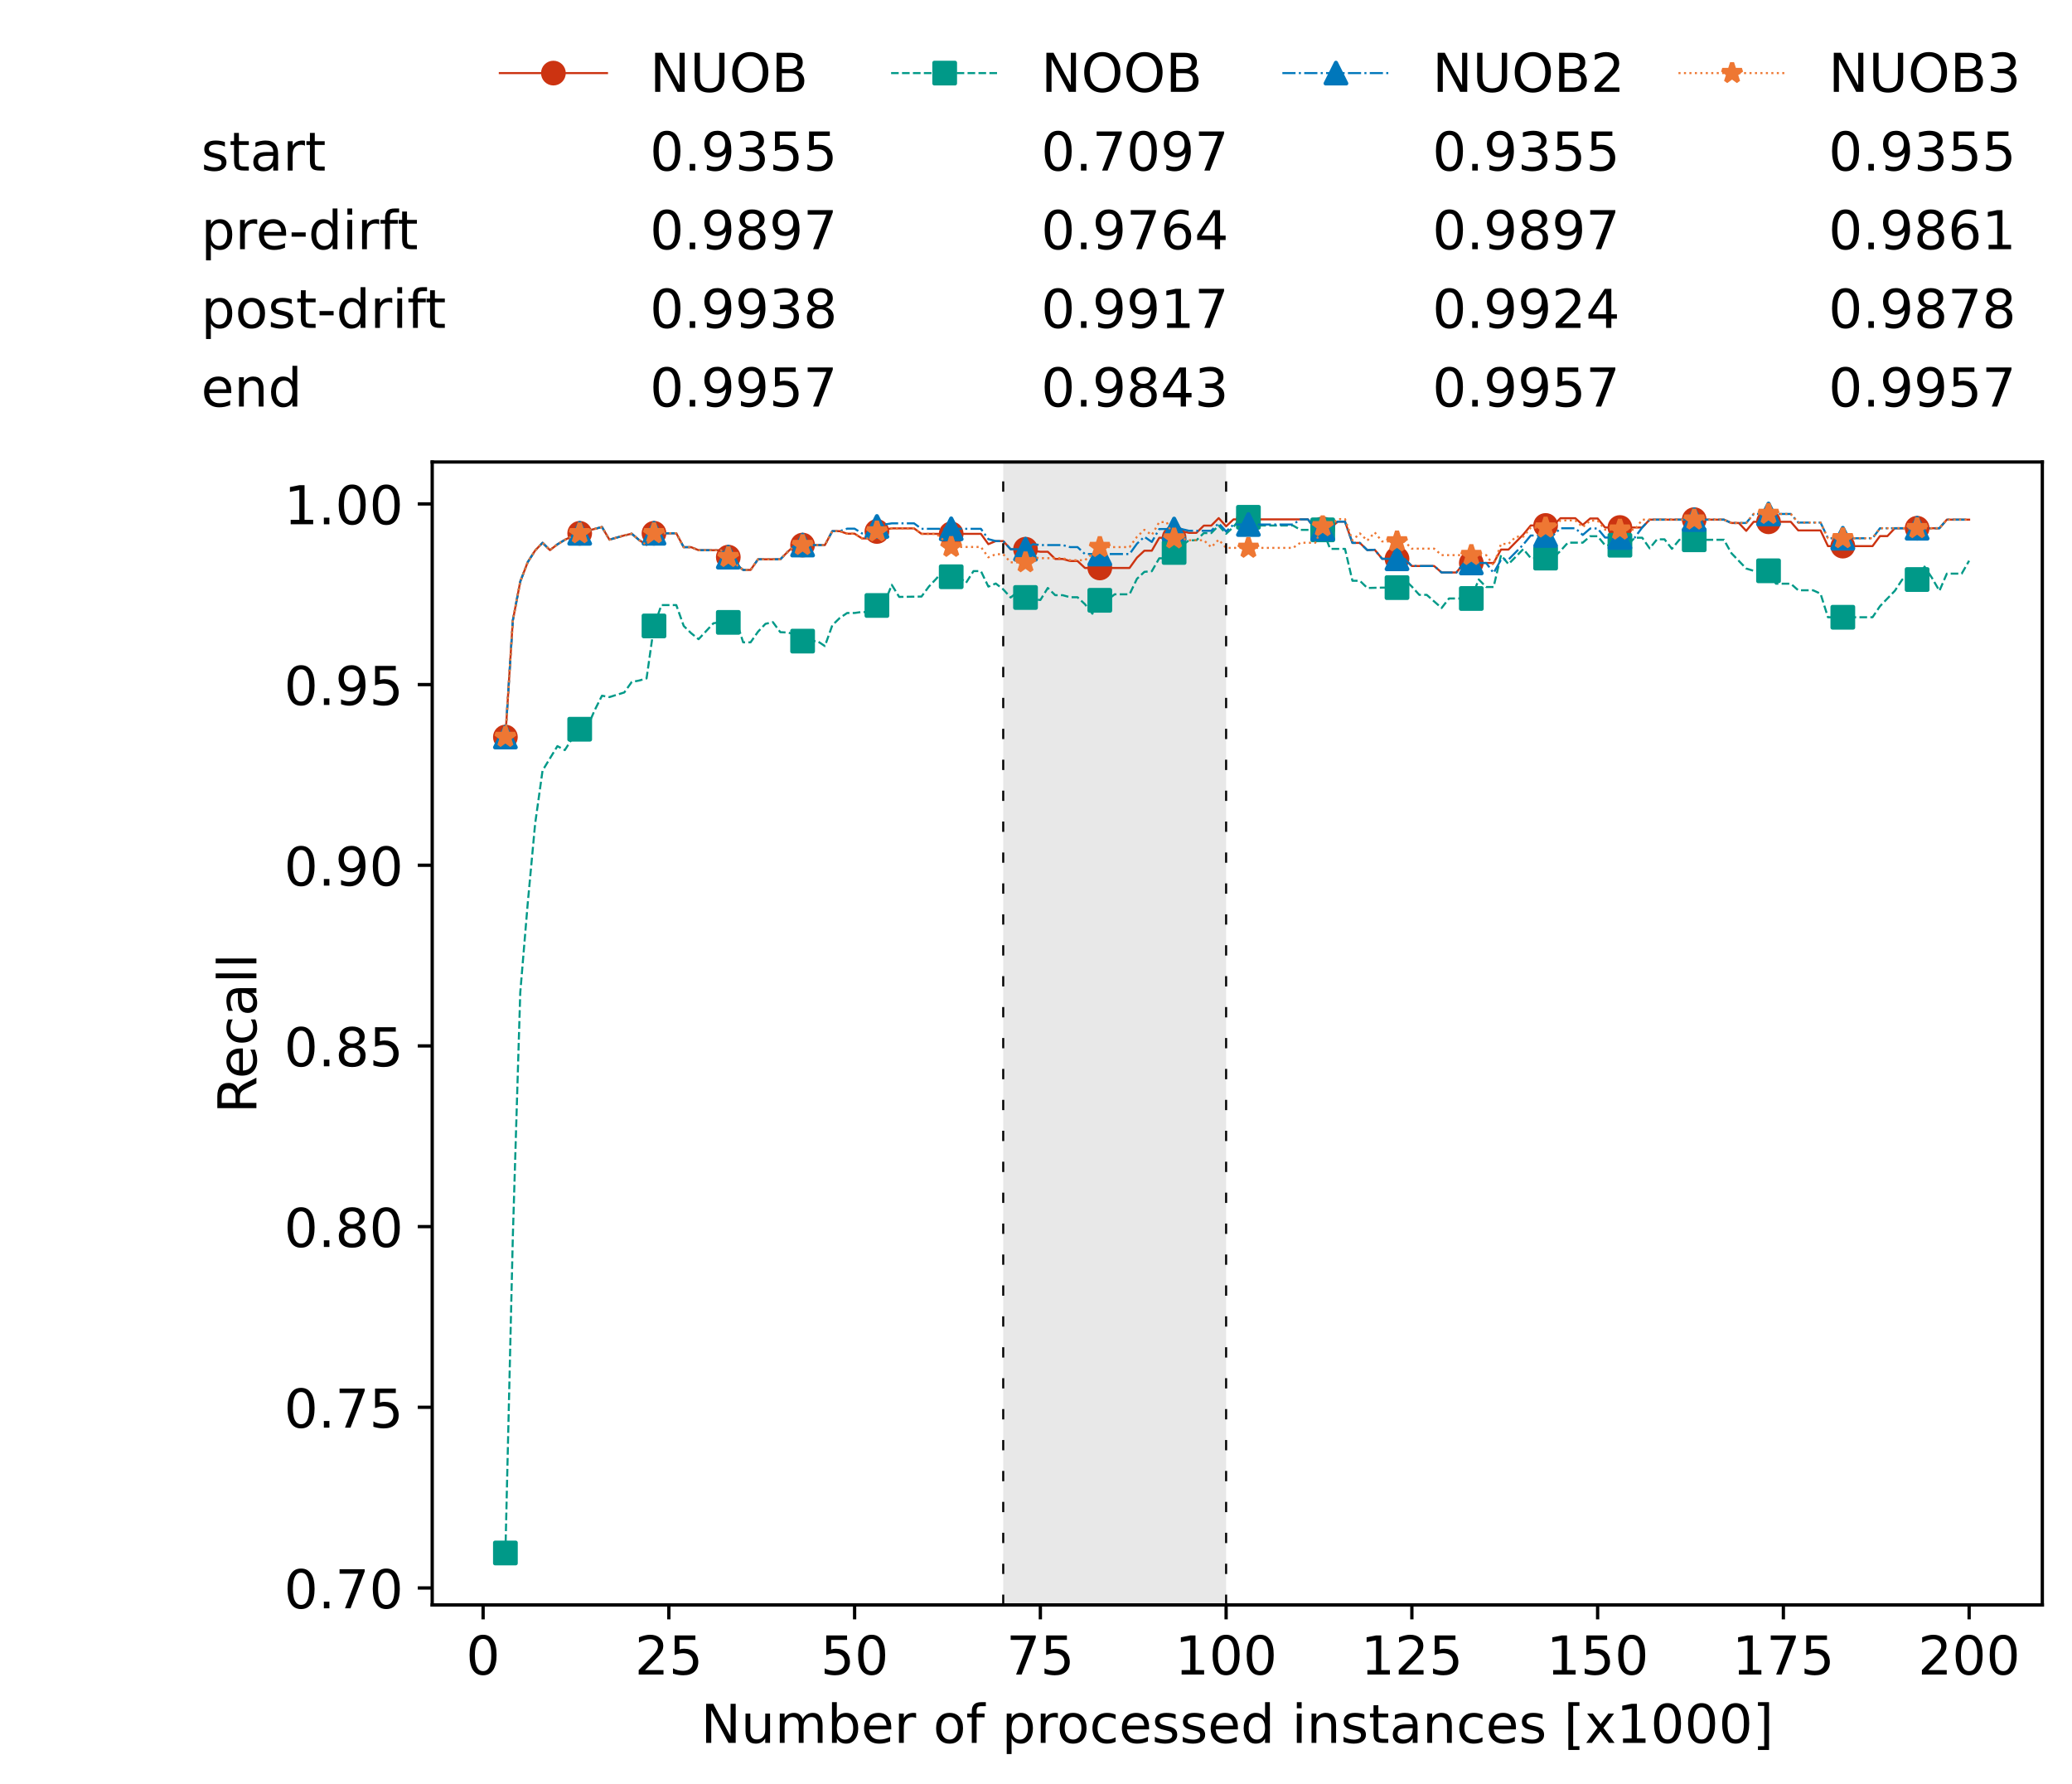 <?xml version="1.0" encoding="utf-8" standalone="no"?>
<!DOCTYPE svg PUBLIC "-//W3C//DTD SVG 1.1//EN"
  "http://www.w3.org/Graphics/SVG/1.1/DTD/svg11.dtd">
<!-- Created with matplotlib (https://matplotlib.org/) -->
<svg height="432.615pt" version="1.1" viewBox="0 0 502.65 432.615" width="502.65pt" xmlns="http://www.w3.org/2000/svg" xmlns:xlink="http://www.w3.org/1999/xlink">
 <defs>
  <style type="text/css">*{stroke-linecap:butt;stroke-linejoin:round;}</style>
 </defs>
 <g id="figure_1">
  <g id="patch_1">
   <path d="M 0 432.615 
L 502.65 432.615 
L 502.65 0 
L 0 0 
z
" style="fill:#ffffff;"/>
  </g>
  <g id="axes_1">
   <g id="patch_2">
    <path d="M 104.85 389.252 
L 495.45 389.252 
L 495.45 112.052 
L 104.85 112.052 
z
" style="fill:#ffffff;"/>
   </g>
   <g id="patch_3">
    <path clip-path="url(#p19331dafcc)" d="M 297.446 389.252 
L 297.446 112.052 
L 243.372 112.052 
L 243.372 389.252 
z
" style="fill:#d3d3d3;opacity:0.5;"/>
   </g>
   <g id="matplotlib.axis_1">
    <g id="xtick_1">
     <g id="line2d_1">
      <defs>
       <path d="M 0 0 
L 0 3.5 
" id="m083bdbe182" style="stroke:#000000;stroke-width:0.8;"/>
      </defs>
      <g>
       <use style="stroke:#000000;stroke-width:0.8;" x="117.197" xlink:href="#m083bdbe182" y="389.252"/>
      </g>
     </g>
     <g id="text_1">
      <!-- 0 -->
      <g transform="translate(113.061 406.13)scale(0.13 -0.13)">
       <defs>
        <path d="M 31.781 66.406 
Q 24.172 66.406 20.328 58.906 
Q 16.5 51.422 16.5 36.375 
Q 16.5 21.391 20.328 13.891 
Q 24.172 6.391 31.781 6.391 
Q 39.453 6.391 43.281 13.891 
Q 47.125 21.391 47.125 36.375 
Q 47.125 51.422 43.281 58.906 
Q 39.453 66.406 31.781 66.406 
z
M 31.781 74.219 
Q 44.047 74.219 50.516 64.516 
Q 56.984 54.828 56.984 36.375 
Q 56.984 17.969 50.516 8.266 
Q 44.047 -1.422 31.781 -1.422 
Q 19.531 -1.422 13.062 8.266 
Q 6.594 17.969 6.594 36.375 
Q 6.594 54.828 13.062 64.516 
Q 19.531 74.219 31.781 74.219 
z
" id="DejaVuSans-48"/>
       </defs>
       <use xlink:href="#DejaVuSans-48"/>
      </g>
     </g>
    </g>
    <g id="xtick_2">
     <g id="line2d_2">
      <g>
       <use style="stroke:#000000;stroke-width:0.8;" x="162.259" xlink:href="#m083bdbe182" y="389.252"/>
      </g>
     </g>
     <g id="text_2">
      <!-- 25 -->
      <g transform="translate(153.988 406.13)scale(0.13 -0.13)">
       <defs>
        <path d="M 19.188 8.297 
L 53.609 8.297 
L 53.609 0 
L 7.328 0 
L 7.328 8.297 
Q 12.938 14.109 22.625 23.891 
Q 32.328 33.688 34.812 36.531 
Q 39.547 41.844 41.422 45.531 
Q 43.312 49.219 43.312 52.781 
Q 43.312 58.594 39.234 62.25 
Q 35.156 65.922 28.609 65.922 
Q 23.969 65.922 18.812 64.312 
Q 13.672 62.703 7.812 59.422 
L 7.812 69.391 
Q 13.766 71.781 18.938 73 
Q 24.125 74.219 28.422 74.219 
Q 39.75 74.219 46.484 68.547 
Q 53.219 62.891 53.219 53.422 
Q 53.219 48.922 51.531 44.891 
Q 49.859 40.875 45.406 35.406 
Q 44.188 33.984 37.641 27.219 
Q 31.109 20.453 19.188 8.297 
z
" id="DejaVuSans-50"/>
        <path d="M 10.797 72.906 
L 49.516 72.906 
L 49.516 64.594 
L 19.828 64.594 
L 19.828 46.734 
Q 21.969 47.469 24.109 47.828 
Q 26.266 48.188 28.422 48.188 
Q 40.625 48.188 47.75 41.5 
Q 54.891 34.812 54.891 23.391 
Q 54.891 11.625 47.562 5.094 
Q 40.234 -1.422 26.906 -1.422 
Q 22.312 -1.422 17.547 -0.641 
Q 12.797 0.141 7.719 1.703 
L 7.719 11.625 
Q 12.109 9.234 16.797 8.062 
Q 21.484 6.891 26.703 6.891 
Q 35.156 6.891 40.078 11.328 
Q 45.016 15.766 45.016 23.391 
Q 45.016 31 40.078 35.438 
Q 35.156 39.891 26.703 39.891 
Q 22.75 39.891 18.812 39.016 
Q 14.891 38.141 10.797 36.281 
z
" id="DejaVuSans-53"/>
       </defs>
       <use xlink:href="#DejaVuSans-50"/>
       <use x="63.623" xlink:href="#DejaVuSans-53"/>
      </g>
     </g>
    </g>
    <g id="xtick_3">
     <g id="line2d_3">
      <g>
       <use style="stroke:#000000;stroke-width:0.8;" x="207.322" xlink:href="#m083bdbe182" y="389.252"/>
      </g>
     </g>
     <g id="text_3">
      <!-- 50 -->
      <g transform="translate(199.05 406.13)scale(0.13 -0.13)">
       <use xlink:href="#DejaVuSans-53"/>
       <use x="63.623" xlink:href="#DejaVuSans-48"/>
      </g>
     </g>
    </g>
    <g id="xtick_4">
     <g id="line2d_4">
      <g>
       <use style="stroke:#000000;stroke-width:0.8;" x="252.384" xlink:href="#m083bdbe182" y="389.252"/>
      </g>
     </g>
     <g id="text_4">
      <!-- 75 -->
      <g transform="translate(244.113 406.13)scale(0.13 -0.13)">
       <defs>
        <path d="M 8.203 72.906 
L 55.078 72.906 
L 55.078 68.703 
L 28.609 0 
L 18.312 0 
L 43.219 64.594 
L 8.203 64.594 
z
" id="DejaVuSans-55"/>
       </defs>
       <use xlink:href="#DejaVuSans-55"/>
       <use x="63.623" xlink:href="#DejaVuSans-53"/>
      </g>
     </g>
    </g>
    <g id="xtick_5">
     <g id="line2d_5">
      <g>
       <use style="stroke:#000000;stroke-width:0.8;" x="297.446" xlink:href="#m083bdbe182" y="389.252"/>
      </g>
     </g>
     <g id="text_5">
      <!-- 100 -->
      <g transform="translate(285.039 406.13)scale(0.13 -0.13)">
       <defs>
        <path d="M 12.406 8.297 
L 28.516 8.297 
L 28.516 63.922 
L 10.984 60.406 
L 10.984 69.391 
L 28.422 72.906 
L 38.281 72.906 
L 38.281 8.297 
L 54.391 8.297 
L 54.391 0 
L 12.406 0 
z
" id="DejaVuSans-49"/>
       </defs>
       <use xlink:href="#DejaVuSans-49"/>
       <use x="63.623" xlink:href="#DejaVuSans-48"/>
       <use x="127.246" xlink:href="#DejaVuSans-48"/>
      </g>
     </g>
    </g>
    <g id="xtick_6">
     <g id="line2d_6">
      <g>
       <use style="stroke:#000000;stroke-width:0.8;" x="342.509" xlink:href="#m083bdbe182" y="389.252"/>
      </g>
     </g>
     <g id="text_6">
      <!-- 125 -->
      <g transform="translate(330.102 406.13)scale(0.13 -0.13)">
       <use xlink:href="#DejaVuSans-49"/>
       <use x="63.623" xlink:href="#DejaVuSans-50"/>
       <use x="127.246" xlink:href="#DejaVuSans-53"/>
      </g>
     </g>
    </g>
    <g id="xtick_7">
     <g id="line2d_7">
      <g>
       <use style="stroke:#000000;stroke-width:0.8;" x="387.571" xlink:href="#m083bdbe182" y="389.252"/>
      </g>
     </g>
     <g id="text_7">
      <!-- 150 -->
      <g transform="translate(375.164 406.13)scale(0.13 -0.13)">
       <use xlink:href="#DejaVuSans-49"/>
       <use x="63.623" xlink:href="#DejaVuSans-53"/>
       <use x="127.246" xlink:href="#DejaVuSans-48"/>
      </g>
     </g>
    </g>
    <g id="xtick_8">
     <g id="line2d_8">
      <g>
       <use style="stroke:#000000;stroke-width:0.8;" x="432.633" xlink:href="#m083bdbe182" y="389.252"/>
      </g>
     </g>
     <g id="text_8">
      <!-- 175 -->
      <g transform="translate(420.226 406.13)scale(0.13 -0.13)">
       <use xlink:href="#DejaVuSans-49"/>
       <use x="63.623" xlink:href="#DejaVuSans-55"/>
       <use x="127.246" xlink:href="#DejaVuSans-53"/>
      </g>
     </g>
    </g>
    <g id="xtick_9">
     <g id="line2d_9">
      <g>
       <use style="stroke:#000000;stroke-width:0.8;" x="477.695" xlink:href="#m083bdbe182" y="389.252"/>
      </g>
     </g>
     <g id="text_9">
      <!-- 200 -->
      <g transform="translate(465.289 406.13)scale(0.13 -0.13)">
       <use xlink:href="#DejaVuSans-50"/>
       <use x="63.623" xlink:href="#DejaVuSans-48"/>
       <use x="127.246" xlink:href="#DejaVuSans-48"/>
      </g>
     </g>
    </g>
    <g id="text_10">
     <!-- Number of processed instances [x1000] -->
     <g transform="translate(170.025 422.711)scale(0.13 -0.13)">
      <defs>
       <path d="M 9.812 72.906 
L 23.094 72.906 
L 55.422 11.922 
L 55.422 72.906 
L 64.984 72.906 
L 64.984 0 
L 51.703 0 
L 19.391 60.984 
L 19.391 0 
L 9.812 0 
z
" id="DejaVuSans-78"/>
       <path d="M 8.5 21.578 
L 8.5 54.688 
L 17.484 54.688 
L 17.484 21.922 
Q 17.484 14.156 20.5 10.266 
Q 23.531 6.391 29.594 6.391 
Q 36.859 6.391 41.078 11.031 
Q 45.312 15.672 45.312 23.688 
L 45.312 54.688 
L 54.297 54.688 
L 54.297 0 
L 45.312 0 
L 45.312 8.406 
Q 42.047 3.422 37.719 1 
Q 33.406 -1.422 27.688 -1.422 
Q 18.266 -1.422 13.375 4.438 
Q 8.5 10.297 8.5 21.578 
z
M 31.109 56 
z
" id="DejaVuSans-117"/>
       <path d="M 52 44.188 
Q 55.375 50.25 60.062 53.125 
Q 64.75 56 71.094 56 
Q 79.641 56 84.281 50.016 
Q 88.922 44.047 88.922 33.016 
L 88.922 0 
L 79.891 0 
L 79.891 32.719 
Q 79.891 40.578 77.094 44.375 
Q 74.312 48.188 68.609 48.188 
Q 61.625 48.188 57.562 43.547 
Q 53.516 38.922 53.516 30.906 
L 53.516 0 
L 44.484 0 
L 44.484 32.719 
Q 44.484 40.625 41.703 44.406 
Q 38.922 48.188 33.109 48.188 
Q 26.219 48.188 22.156 43.531 
Q 18.109 38.875 18.109 30.906 
L 18.109 0 
L 9.078 0 
L 9.078 54.688 
L 18.109 54.688 
L 18.109 46.188 
Q 21.188 51.219 25.484 53.609 
Q 29.781 56 35.688 56 
Q 41.656 56 45.828 52.969 
Q 50 49.953 52 44.188 
z
" id="DejaVuSans-109"/>
       <path d="M 48.688 27.297 
Q 48.688 37.203 44.609 42.844 
Q 40.531 48.484 33.406 48.484 
Q 26.266 48.484 22.188 42.844 
Q 18.109 37.203 18.109 27.297 
Q 18.109 17.391 22.188 11.75 
Q 26.266 6.109 33.406 6.109 
Q 40.531 6.109 44.609 11.75 
Q 48.688 17.391 48.688 27.297 
z
M 18.109 46.391 
Q 20.953 51.266 25.266 53.625 
Q 29.594 56 35.594 56 
Q 45.562 56 51.781 48.094 
Q 58.016 40.188 58.016 27.297 
Q 58.016 14.406 51.781 6.484 
Q 45.562 -1.422 35.594 -1.422 
Q 29.594 -1.422 25.266 0.953 
Q 20.953 3.328 18.109 8.203 
L 18.109 0 
L 9.078 0 
L 9.078 75.984 
L 18.109 75.984 
z
" id="DejaVuSans-98"/>
       <path d="M 56.203 29.594 
L 56.203 25.203 
L 14.891 25.203 
Q 15.484 15.922 20.484 11.062 
Q 25.484 6.203 34.422 6.203 
Q 39.594 6.203 44.453 7.469 
Q 49.312 8.734 54.109 11.281 
L 54.109 2.781 
Q 49.266 0.734 44.188 -0.344 
Q 39.109 -1.422 33.891 -1.422 
Q 20.797 -1.422 13.156 6.188 
Q 5.516 13.812 5.516 26.812 
Q 5.516 40.234 12.766 48.109 
Q 20.016 56 32.328 56 
Q 43.359 56 49.781 48.891 
Q 56.203 41.797 56.203 29.594 
z
M 47.219 32.234 
Q 47.125 39.594 43.094 43.984 
Q 39.062 48.391 32.422 48.391 
Q 24.906 48.391 20.391 44.141 
Q 15.875 39.891 15.188 32.172 
z
" id="DejaVuSans-101"/>
       <path d="M 41.109 46.297 
Q 39.594 47.172 37.812 47.578 
Q 36.031 48 33.891 48 
Q 26.266 48 22.188 43.047 
Q 18.109 38.094 18.109 28.812 
L 18.109 0 
L 9.078 0 
L 9.078 54.688 
L 18.109 54.688 
L 18.109 46.188 
Q 20.953 51.172 25.484 53.578 
Q 30.031 56 36.531 56 
Q 37.453 56 38.578 55.875 
Q 39.703 55.766 41.062 55.516 
z
" id="DejaVuSans-114"/>
       <path id="DejaVuSans-32"/>
       <path d="M 30.609 48.391 
Q 23.391 48.391 19.188 42.75 
Q 14.984 37.109 14.984 27.297 
Q 14.984 17.484 19.156 11.844 
Q 23.344 6.203 30.609 6.203 
Q 37.797 6.203 41.984 11.859 
Q 46.188 17.531 46.188 27.297 
Q 46.188 37.016 41.984 42.703 
Q 37.797 48.391 30.609 48.391 
z
M 30.609 56 
Q 42.328 56 49.016 48.375 
Q 55.719 40.766 55.719 27.297 
Q 55.719 13.875 49.016 6.219 
Q 42.328 -1.422 30.609 -1.422 
Q 18.844 -1.422 12.172 6.219 
Q 5.516 13.875 5.516 27.297 
Q 5.516 40.766 12.172 48.375 
Q 18.844 56 30.609 56 
z
" id="DejaVuSans-111"/>
       <path d="M 37.109 75.984 
L 37.109 68.5 
L 28.516 68.5 
Q 23.688 68.5 21.797 66.547 
Q 19.922 64.594 19.922 59.516 
L 19.922 54.688 
L 34.719 54.688 
L 34.719 47.703 
L 19.922 47.703 
L 19.922 0 
L 10.891 0 
L 10.891 47.703 
L 2.297 47.703 
L 2.297 54.688 
L 10.891 54.688 
L 10.891 58.5 
Q 10.891 67.625 15.141 71.797 
Q 19.391 75.984 28.609 75.984 
z
" id="DejaVuSans-102"/>
       <path d="M 18.109 8.203 
L 18.109 -20.797 
L 9.078 -20.797 
L 9.078 54.688 
L 18.109 54.688 
L 18.109 46.391 
Q 20.953 51.266 25.266 53.625 
Q 29.594 56 35.594 56 
Q 45.562 56 51.781 48.094 
Q 58.016 40.188 58.016 27.297 
Q 58.016 14.406 51.781 6.484 
Q 45.562 -1.422 35.594 -1.422 
Q 29.594 -1.422 25.266 0.953 
Q 20.953 3.328 18.109 8.203 
z
M 48.688 27.297 
Q 48.688 37.203 44.609 42.844 
Q 40.531 48.484 33.406 48.484 
Q 26.266 48.484 22.188 42.844 
Q 18.109 37.203 18.109 27.297 
Q 18.109 17.391 22.188 11.75 
Q 26.266 6.109 33.406 6.109 
Q 40.531 6.109 44.609 11.75 
Q 48.688 17.391 48.688 27.297 
z
" id="DejaVuSans-112"/>
       <path d="M 48.781 52.594 
L 48.781 44.188 
Q 44.969 46.297 41.141 47.344 
Q 37.312 48.391 33.406 48.391 
Q 24.656 48.391 19.812 42.844 
Q 14.984 37.312 14.984 27.297 
Q 14.984 17.281 19.812 11.734 
Q 24.656 6.203 33.406 6.203 
Q 37.312 6.203 41.141 7.25 
Q 44.969 8.297 48.781 10.406 
L 48.781 2.094 
Q 45.016 0.344 40.984 -0.531 
Q 36.969 -1.422 32.422 -1.422 
Q 20.062 -1.422 12.781 6.344 
Q 5.516 14.109 5.516 27.297 
Q 5.516 40.672 12.859 48.328 
Q 20.219 56 33.016 56 
Q 37.156 56 41.109 55.141 
Q 45.062 54.297 48.781 52.594 
z
" id="DejaVuSans-99"/>
       <path d="M 44.281 53.078 
L 44.281 44.578 
Q 40.484 46.531 36.375 47.5 
Q 32.281 48.484 27.875 48.484 
Q 21.188 48.484 17.844 46.438 
Q 14.5 44.391 14.5 40.281 
Q 14.5 37.156 16.891 35.375 
Q 19.281 33.594 26.516 31.984 
L 29.594 31.297 
Q 39.156 29.25 43.188 25.516 
Q 47.219 21.781 47.219 15.094 
Q 47.219 7.469 41.188 3.016 
Q 35.156 -1.422 24.609 -1.422 
Q 20.219 -1.422 15.453 -0.562 
Q 10.688 0.297 5.422 2 
L 5.422 11.281 
Q 10.406 8.688 15.234 7.391 
Q 20.062 6.109 24.812 6.109 
Q 31.156 6.109 34.562 8.281 
Q 37.984 10.453 37.984 14.406 
Q 37.984 18.062 35.516 20.016 
Q 33.062 21.969 24.703 23.781 
L 21.578 24.516 
Q 13.234 26.266 9.516 29.906 
Q 5.812 33.547 5.812 39.891 
Q 5.812 47.609 11.281 51.797 
Q 16.75 56 26.812 56 
Q 31.781 56 36.172 55.266 
Q 40.578 54.547 44.281 53.078 
z
" id="DejaVuSans-115"/>
       <path d="M 45.406 46.391 
L 45.406 75.984 
L 54.391 75.984 
L 54.391 0 
L 45.406 0 
L 45.406 8.203 
Q 42.578 3.328 38.25 0.953 
Q 33.938 -1.422 27.875 -1.422 
Q 17.969 -1.422 11.734 6.484 
Q 5.516 14.406 5.516 27.297 
Q 5.516 40.188 11.734 48.094 
Q 17.969 56 27.875 56 
Q 33.938 56 38.25 53.625 
Q 42.578 51.266 45.406 46.391 
z
M 14.797 27.297 
Q 14.797 17.391 18.875 11.75 
Q 22.953 6.109 30.078 6.109 
Q 37.203 6.109 41.297 11.75 
Q 45.406 17.391 45.406 27.297 
Q 45.406 37.203 41.297 42.844 
Q 37.203 48.484 30.078 48.484 
Q 22.953 48.484 18.875 42.844 
Q 14.797 37.203 14.797 27.297 
z
" id="DejaVuSans-100"/>
       <path d="M 9.422 54.688 
L 18.406 54.688 
L 18.406 0 
L 9.422 0 
z
M 9.422 75.984 
L 18.406 75.984 
L 18.406 64.594 
L 9.422 64.594 
z
" id="DejaVuSans-105"/>
       <path d="M 54.891 33.016 
L 54.891 0 
L 45.906 0 
L 45.906 32.719 
Q 45.906 40.484 42.875 44.328 
Q 39.844 48.188 33.797 48.188 
Q 26.516 48.188 22.312 43.547 
Q 18.109 38.922 18.109 30.906 
L 18.109 0 
L 9.078 0 
L 9.078 54.688 
L 18.109 54.688 
L 18.109 46.188 
Q 21.344 51.125 25.703 53.562 
Q 30.078 56 35.797 56 
Q 45.219 56 50.047 50.172 
Q 54.891 44.344 54.891 33.016 
z
" id="DejaVuSans-110"/>
       <path d="M 18.312 70.219 
L 18.312 54.688 
L 36.812 54.688 
L 36.812 47.703 
L 18.312 47.703 
L 18.312 18.016 
Q 18.312 11.328 20.141 9.422 
Q 21.969 7.516 27.594 7.516 
L 36.812 7.516 
L 36.812 0 
L 27.594 0 
Q 17.188 0 13.234 3.875 
Q 9.281 7.766 9.281 18.016 
L 9.281 47.703 
L 2.688 47.703 
L 2.688 54.688 
L 9.281 54.688 
L 9.281 70.219 
z
" id="DejaVuSans-116"/>
       <path d="M 34.281 27.484 
Q 23.391 27.484 19.188 25 
Q 14.984 22.516 14.984 16.5 
Q 14.984 11.719 18.141 8.906 
Q 21.297 6.109 26.703 6.109 
Q 34.188 6.109 38.703 11.406 
Q 43.219 16.703 43.219 25.484 
L 43.219 27.484 
z
M 52.203 31.203 
L 52.203 0 
L 43.219 0 
L 43.219 8.297 
Q 40.141 3.328 35.547 0.953 
Q 30.953 -1.422 24.312 -1.422 
Q 15.922 -1.422 10.953 3.297 
Q 6 8.016 6 15.922 
Q 6 25.141 12.172 29.828 
Q 18.359 34.516 30.609 34.516 
L 43.219 34.516 
L 43.219 35.406 
Q 43.219 41.609 39.141 45 
Q 35.062 48.391 27.688 48.391 
Q 23 48.391 18.547 47.266 
Q 14.109 46.141 10.016 43.891 
L 10.016 52.203 
Q 14.938 54.109 19.578 55.047 
Q 24.219 56 28.609 56 
Q 40.484 56 46.344 49.844 
Q 52.203 43.703 52.203 31.203 
z
" id="DejaVuSans-97"/>
       <path d="M 8.594 75.984 
L 29.297 75.984 
L 29.297 69 
L 17.578 69 
L 17.578 -6.203 
L 29.297 -6.203 
L 29.297 -13.188 
L 8.594 -13.188 
z
" id="DejaVuSans-91"/>
       <path d="M 54.891 54.688 
L 35.109 28.078 
L 55.906 0 
L 45.312 0 
L 29.391 21.484 
L 13.484 0 
L 2.875 0 
L 24.125 28.609 
L 4.688 54.688 
L 15.281 54.688 
L 29.781 35.203 
L 44.281 54.688 
z
" id="DejaVuSans-120"/>
       <path d="M 30.422 75.984 
L 30.422 -13.188 
L 9.719 -13.188 
L 9.719 -6.203 
L 21.391 -6.203 
L 21.391 69 
L 9.719 69 
L 9.719 75.984 
z
" id="DejaVuSans-93"/>
      </defs>
      <use xlink:href="#DejaVuSans-78"/>
      <use x="74.805" xlink:href="#DejaVuSans-117"/>
      <use x="138.184" xlink:href="#DejaVuSans-109"/>
      <use x="235.596" xlink:href="#DejaVuSans-98"/>
      <use x="299.072" xlink:href="#DejaVuSans-101"/>
      <use x="360.596" xlink:href="#DejaVuSans-114"/>
      <use x="401.709" xlink:href="#DejaVuSans-32"/>
      <use x="433.496" xlink:href="#DejaVuSans-111"/>
      <use x="494.678" xlink:href="#DejaVuSans-102"/>
      <use x="529.883" xlink:href="#DejaVuSans-32"/>
      <use x="561.67" xlink:href="#DejaVuSans-112"/>
      <use x="625.146" xlink:href="#DejaVuSans-114"/>
      <use x="664.01" xlink:href="#DejaVuSans-111"/>
      <use x="725.191" xlink:href="#DejaVuSans-99"/>
      <use x="780.172" xlink:href="#DejaVuSans-101"/>
      <use x="841.695" xlink:href="#DejaVuSans-115"/>
      <use x="893.795" xlink:href="#DejaVuSans-115"/>
      <use x="945.895" xlink:href="#DejaVuSans-101"/>
      <use x="1007.418" xlink:href="#DejaVuSans-100"/>
      <use x="1070.895" xlink:href="#DejaVuSans-32"/>
      <use x="1102.682" xlink:href="#DejaVuSans-105"/>
      <use x="1130.465" xlink:href="#DejaVuSans-110"/>
      <use x="1193.844" xlink:href="#DejaVuSans-115"/>
      <use x="1245.943" xlink:href="#DejaVuSans-116"/>
      <use x="1285.152" xlink:href="#DejaVuSans-97"/>
      <use x="1346.432" xlink:href="#DejaVuSans-110"/>
      <use x="1409.811" xlink:href="#DejaVuSans-99"/>
      <use x="1464.791" xlink:href="#DejaVuSans-101"/>
      <use x="1526.314" xlink:href="#DejaVuSans-115"/>
      <use x="1578.414" xlink:href="#DejaVuSans-32"/>
      <use x="1610.201" xlink:href="#DejaVuSans-91"/>
      <use x="1649.215" xlink:href="#DejaVuSans-120"/>
      <use x="1708.395" xlink:href="#DejaVuSans-49"/>
      <use x="1772.018" xlink:href="#DejaVuSans-48"/>
      <use x="1835.641" xlink:href="#DejaVuSans-48"/>
      <use x="1899.264" xlink:href="#DejaVuSans-48"/>
      <use x="1962.887" xlink:href="#DejaVuSans-93"/>
     </g>
    </g>
   </g>
   <g id="matplotlib.axis_2">
    <g id="ytick_1">
     <g id="line2d_10">
      <defs>
       <path d="M 0 0 
L -3.5 0 
" id="m93ae6e9813" style="stroke:#000000;stroke-width:0.8;"/>
      </defs>
      <g>
       <use style="stroke:#000000;stroke-width:0.8;" x="104.85" xlink:href="#m93ae6e9813" y="385.133"/>
      </g>
     </g>
     <g id="text_11">
      <!-- 0.70 -->
      <g transform="translate(68.905 390.072)scale(0.13 -0.13)">
       <defs>
        <path d="M 10.688 12.406 
L 21 12.406 
L 21 0 
L 10.688 0 
z
" id="DejaVuSans-46"/>
       </defs>
       <use xlink:href="#DejaVuSans-48"/>
       <use x="63.623" xlink:href="#DejaVuSans-46"/>
       <use x="95.41" xlink:href="#DejaVuSans-55"/>
       <use x="159.033" xlink:href="#DejaVuSans-48"/>
      </g>
     </g>
    </g>
    <g id="ytick_2">
     <g id="line2d_11">
      <g>
       <use style="stroke:#000000;stroke-width:0.8;" x="104.85" xlink:href="#m93ae6e9813" y="341.314"/>
      </g>
     </g>
     <g id="text_12">
      <!-- 0.75 -->
      <g transform="translate(68.905 346.253)scale(0.13 -0.13)">
       <use xlink:href="#DejaVuSans-48"/>
       <use x="63.623" xlink:href="#DejaVuSans-46"/>
       <use x="95.41" xlink:href="#DejaVuSans-55"/>
       <use x="159.033" xlink:href="#DejaVuSans-53"/>
      </g>
     </g>
    </g>
    <g id="ytick_3">
     <g id="line2d_12">
      <g>
       <use style="stroke:#000000;stroke-width:0.8;" x="104.85" xlink:href="#m93ae6e9813" y="297.494"/>
      </g>
     </g>
     <g id="text_13">
      <!-- 0.80 -->
      <g transform="translate(68.905 302.433)scale(0.13 -0.13)">
       <defs>
        <path d="M 31.781 34.625 
Q 24.75 34.625 20.719 30.859 
Q 16.703 27.094 16.703 20.516 
Q 16.703 13.922 20.719 10.156 
Q 24.75 6.391 31.781 6.391 
Q 38.812 6.391 42.859 10.172 
Q 46.922 13.969 46.922 20.516 
Q 46.922 27.094 42.891 30.859 
Q 38.875 34.625 31.781 34.625 
z
M 21.922 38.812 
Q 15.578 40.375 12.031 44.719 
Q 8.5 49.078 8.5 55.328 
Q 8.5 64.062 14.719 69.141 
Q 20.953 74.219 31.781 74.219 
Q 42.672 74.219 48.875 69.141 
Q 55.078 64.062 55.078 55.328 
Q 55.078 49.078 51.531 44.719 
Q 48 40.375 41.703 38.812 
Q 48.828 37.156 52.797 32.312 
Q 56.781 27.484 56.781 20.516 
Q 56.781 9.906 50.312 4.234 
Q 43.844 -1.422 31.781 -1.422 
Q 19.734 -1.422 13.25 4.234 
Q 6.781 9.906 6.781 20.516 
Q 6.781 27.484 10.781 32.312 
Q 14.797 37.156 21.922 38.812 
z
M 18.312 54.391 
Q 18.312 48.734 21.844 45.562 
Q 25.391 42.391 31.781 42.391 
Q 38.141 42.391 41.719 45.562 
Q 45.312 48.734 45.312 54.391 
Q 45.312 60.062 41.719 63.234 
Q 38.141 66.406 31.781 66.406 
Q 25.391 66.406 21.844 63.234 
Q 18.312 60.062 18.312 54.391 
z
" id="DejaVuSans-56"/>
       </defs>
       <use xlink:href="#DejaVuSans-48"/>
       <use x="63.623" xlink:href="#DejaVuSans-46"/>
       <use x="95.41" xlink:href="#DejaVuSans-56"/>
       <use x="159.033" xlink:href="#DejaVuSans-48"/>
      </g>
     </g>
    </g>
    <g id="ytick_4">
     <g id="line2d_13">
      <g>
       <use style="stroke:#000000;stroke-width:0.8;" x="104.85" xlink:href="#m93ae6e9813" y="253.675"/>
      </g>
     </g>
     <g id="text_14">
      <!-- 0.85 -->
      <g transform="translate(68.905 258.614)scale(0.13 -0.13)">
       <use xlink:href="#DejaVuSans-48"/>
       <use x="63.623" xlink:href="#DejaVuSans-46"/>
       <use x="95.41" xlink:href="#DejaVuSans-56"/>
       <use x="159.033" xlink:href="#DejaVuSans-53"/>
      </g>
     </g>
    </g>
    <g id="ytick_5">
     <g id="line2d_14">
      <g>
       <use style="stroke:#000000;stroke-width:0.8;" x="104.85" xlink:href="#m93ae6e9813" y="209.856"/>
      </g>
     </g>
     <g id="text_15">
      <!-- 0.90 -->
      <g transform="translate(68.905 214.795)scale(0.13 -0.13)">
       <defs>
        <path d="M 10.984 1.516 
L 10.984 10.5 
Q 14.703 8.734 18.5 7.812 
Q 22.312 6.891 25.984 6.891 
Q 35.75 6.891 40.891 13.453 
Q 46.047 20.016 46.781 33.406 
Q 43.953 29.203 39.594 26.953 
Q 35.25 24.703 29.984 24.703 
Q 19.047 24.703 12.672 31.312 
Q 6.297 37.938 6.297 49.422 
Q 6.297 60.641 12.938 67.422 
Q 19.578 74.219 30.609 74.219 
Q 43.266 74.219 49.922 64.516 
Q 56.594 54.828 56.594 36.375 
Q 56.594 19.141 48.406 8.859 
Q 40.234 -1.422 26.422 -1.422 
Q 22.703 -1.422 18.891 -0.688 
Q 15.094 0.047 10.984 1.516 
z
M 30.609 32.422 
Q 37.25 32.422 41.125 36.953 
Q 45.016 41.5 45.016 49.422 
Q 45.016 57.281 41.125 61.844 
Q 37.25 66.406 30.609 66.406 
Q 23.969 66.406 20.094 61.844 
Q 16.219 57.281 16.219 49.422 
Q 16.219 41.5 20.094 36.953 
Q 23.969 32.422 30.609 32.422 
z
" id="DejaVuSans-57"/>
       </defs>
       <use xlink:href="#DejaVuSans-48"/>
       <use x="63.623" xlink:href="#DejaVuSans-46"/>
       <use x="95.41" xlink:href="#DejaVuSans-57"/>
       <use x="159.033" xlink:href="#DejaVuSans-48"/>
      </g>
     </g>
    </g>
    <g id="ytick_6">
     <g id="line2d_15">
      <g>
       <use style="stroke:#000000;stroke-width:0.8;" x="104.85" xlink:href="#m93ae6e9813" y="166.037"/>
      </g>
     </g>
     <g id="text_16">
      <!-- 0.95 -->
      <g transform="translate(68.905 170.976)scale(0.13 -0.13)">
       <use xlink:href="#DejaVuSans-48"/>
       <use x="63.623" xlink:href="#DejaVuSans-46"/>
       <use x="95.41" xlink:href="#DejaVuSans-57"/>
       <use x="159.033" xlink:href="#DejaVuSans-53"/>
      </g>
     </g>
    </g>
    <g id="ytick_7">
     <g id="line2d_16">
      <g>
       <use style="stroke:#000000;stroke-width:0.8;" x="104.85" xlink:href="#m93ae6e9813" y="122.217"/>
      </g>
     </g>
     <g id="text_17">
      <!-- 1.00 -->
      <g transform="translate(68.905 127.156)scale(0.13 -0.13)">
       <use xlink:href="#DejaVuSans-49"/>
       <use x="63.623" xlink:href="#DejaVuSans-46"/>
       <use x="95.41" xlink:href="#DejaVuSans-48"/>
       <use x="159.033" xlink:href="#DejaVuSans-48"/>
      </g>
     </g>
    </g>
    <g id="text_18">
     <!-- Recall -->
     <g transform="translate(62.201 270.044)rotate(-90)scale(0.13 -0.13)">
      <defs>
       <path d="M 44.391 34.188 
Q 47.562 33.109 50.562 29.594 
Q 53.562 26.078 56.594 19.922 
L 66.609 0 
L 56 0 
L 46.688 18.703 
Q 43.062 26.031 39.672 28.422 
Q 36.281 30.812 30.422 30.812 
L 19.672 30.812 
L 19.672 0 
L 9.812 0 
L 9.812 72.906 
L 32.078 72.906 
Q 44.578 72.906 50.734 67.672 
Q 56.891 62.453 56.891 51.906 
Q 56.891 45.016 53.688 40.469 
Q 50.484 35.938 44.391 34.188 
z
M 19.672 64.797 
L 19.672 38.922 
L 32.078 38.922 
Q 39.203 38.922 42.844 42.219 
Q 46.484 45.516 46.484 51.906 
Q 46.484 58.297 42.844 61.547 
Q 39.203 64.797 32.078 64.797 
z
" id="DejaVuSans-82"/>
       <path d="M 9.422 75.984 
L 18.406 75.984 
L 18.406 0 
L 9.422 0 
z
" id="DejaVuSans-108"/>
      </defs>
      <use xlink:href="#DejaVuSans-82"/>
      <use x="64.982" xlink:href="#DejaVuSans-101"/>
      <use x="126.506" xlink:href="#DejaVuSans-99"/>
      <use x="181.486" xlink:href="#DejaVuSans-97"/>
      <use x="242.766" xlink:href="#DejaVuSans-108"/>
      <use x="270.549" xlink:href="#DejaVuSans-108"/>
     </g>
    </g>
   </g>
   <g id="line2d_17"/>
   <g id="line2d_18"/>
   <g id="line2d_19"/>
   <g id="line2d_20"/>
   <g id="line2d_21"/>
   <g id="line2d_22">
    <path clip-path="url(#p19331dafcc)" d="M 122.605 178.758 
L 124.407 150.488 
L 126.21 141.064 
L 128.012 136.353 
L 129.815 133.526 
L 131.617 131.641 
L 133.419 133.425 
L 135.222 132.024 
L 137.024 130.934 
L 138.827 130.062 
L 142.432 128.755 
L 146.037 127.821 
L 147.839 130.884 
L 151.444 129.865 
L 153.247 129.44 
L 155.049 130.982 
L 156.852 132.166 
L 158.654 129.339 
L 164.062 129.339 
L 165.864 132.71 
L 167.667 132.71 
L 169.469 133.44 
L 174.877 133.44 
L 178.482 136.811 
L 180.284 138.225 
L 182.087 138.225 
L 183.889 135.647 
L 189.297 135.647 
L 191.099 133.821 
L 192.902 132.198 
L 200.112 132.198 
L 201.914 128.827 
L 203.717 128.827 
L 205.519 129.436 
L 207.322 129.436 
L 209.124 130.589 
L 210.927 130.589 
L 212.729 128.904 
L 214.532 128.436 
L 216.334 128.146 
L 221.742 128.146 
L 223.544 129.474 
L 237.964 129.474 
L 239.767 131.978 
L 241.569 131.228 
L 243.372 131.228 
L 245.174 133.205 
L 248.779 133.205 
L 250.581 133.611 
L 252.384 133.815 
L 254.186 133.815 
L 255.989 135.568 
L 257.791 135.568 
L 259.594 136.066 
L 261.396 136.066 
L 263.199 137.751 
L 274.014 137.751 
L 275.816 135.247 
L 277.619 133.562 
L 279.421 133.562 
L 281.224 130.432 
L 284.829 130.432 
L 286.631 128.809 
L 288.434 129.234 
L 290.236 129.234 
L 292.039 127.481 
L 293.841 127.481 
L 295.644 125.656 
L 297.446 127.647 
L 299.249 125.962 
L 317.274 125.962 
L 319.076 128.268 
L 322.681 128.268 
L 324.484 126.515 
L 326.286 126.515 
L 328.089 131.671 
L 329.891 131.671 
L 331.694 133.423 
L 333.496 133.337 
L 335.299 135.528 
L 340.706 135.528 
L 342.509 137.281 
L 347.916 137.281 
L 349.719 138.846 
L 353.324 138.846 
L 355.126 136.539 
L 362.336 136.539 
L 364.138 133.289 
L 365.941 133.289 
L 369.546 129.631 
L 371.348 127.44 
L 376.756 127.44 
L 378.558 125.688 
L 382.163 125.688 
L 383.966 127.311 
L 385.768 125.746 
L 387.571 125.746 
L 389.373 127.936 
L 398.386 127.936 
L 400.188 126.031 
L 418.213 126.031 
L 420.016 126.843 
L 421.818 126.843 
L 423.621 128.748 
L 425.423 126.557 
L 434.436 126.557 
L 436.238 128.644 
L 441.646 128.644 
L 443.448 132.454 
L 454.263 132.454 
L 456.066 130.02 
L 457.868 130.02 
L 459.671 128.114 
L 470.485 128.114 
L 472.288 126.028 
L 477.695 126.028 
L 477.695 126.028 
" style="fill:none;stroke:#cc3311;stroke-linecap:square;stroke-width:0.5;"/>
    <defs>
     <path d="M 0 2.5 
C 0.663 2.5 1.299 2.237 1.768 1.768 
C 2.237 1.299 2.5 0.663 2.5 0 
C 2.5 -0.663 2.237 -1.299 1.768 -1.768 
C 1.299 -2.237 0.663 -2.5 0 -2.5 
C -0.663 -2.5 -1.299 -2.237 -1.768 -1.768 
C -2.237 -1.299 -2.5 -0.663 -2.5 0 
C -2.5 0.663 -2.237 1.299 -1.768 1.768 
C -1.299 2.237 -0.663 2.5 0 2.5 
z
" id="mef0a2948d9" style="stroke:#cc3311;"/>
    </defs>
    <g clip-path="url(#p19331dafcc)">
     <use style="fill:#cc3311;stroke:#cc3311;" x="122.605" xlink:href="#mef0a2948d9" y="178.758"/>
     <use style="fill:#cc3311;stroke:#cc3311;" x="140.629" xlink:href="#mef0a2948d9" y="129.349"/>
     <use style="fill:#cc3311;stroke:#cc3311;" x="158.654" xlink:href="#mef0a2948d9" y="129.339"/>
     <use style="fill:#cc3311;stroke:#cc3311;" x="176.679" xlink:href="#mef0a2948d9" y="135.126"/>
     <use style="fill:#cc3311;stroke:#cc3311;" x="194.704" xlink:href="#mef0a2948d9" y="132.198"/>
     <use style="fill:#cc3311;stroke:#cc3311;" x="212.729" xlink:href="#mef0a2948d9" y="128.904"/>
     <use style="fill:#cc3311;stroke:#cc3311;" x="230.754" xlink:href="#mef0a2948d9" y="129.474"/>
     <use style="fill:#cc3311;stroke:#cc3311;" x="248.779" xlink:href="#mef0a2948d9" y="133.205"/>
     <use style="fill:#cc3311;stroke:#cc3311;" x="266.804" xlink:href="#mef0a2948d9" y="137.751"/>
     <use style="fill:#cc3311;stroke:#cc3311;" x="284.829" xlink:href="#mef0a2948d9" y="130.432"/>
     <use style="fill:#cc3311;stroke:#cc3311;" x="302.854" xlink:href="#mef0a2948d9" y="125.962"/>
     <use style="fill:#cc3311;stroke:#cc3311;" x="320.879" xlink:href="#mef0a2948d9" y="128.268"/>
     <use style="fill:#cc3311;stroke:#cc3311;" x="338.904" xlink:href="#mef0a2948d9" y="135.528"/>
     <use style="fill:#cc3311;stroke:#cc3311;" x="356.928" xlink:href="#mef0a2948d9" y="136.539"/>
     <use style="fill:#cc3311;stroke:#cc3311;" x="374.953" xlink:href="#mef0a2948d9" y="127.44"/>
     <use style="fill:#cc3311;stroke:#cc3311;" x="392.978" xlink:href="#mef0a2948d9" y="127.936"/>
     <use style="fill:#cc3311;stroke:#cc3311;" x="411.003" xlink:href="#mef0a2948d9" y="126.031"/>
     <use style="fill:#cc3311;stroke:#cc3311;" x="429.028" xlink:href="#mef0a2948d9" y="126.557"/>
     <use style="fill:#cc3311;stroke:#cc3311;" x="447.053" xlink:href="#mef0a2948d9" y="132.454"/>
     <use style="fill:#cc3311;stroke:#cc3311;" x="465.078" xlink:href="#mef0a2948d9" y="128.114"/>
    </g>
   </g>
   <g id="line2d_23"/>
   <g id="line2d_24"/>
   <g id="line2d_25"/>
   <g id="line2d_26"/>
   <g id="line2d_27">
    <path clip-path="url(#p19331dafcc)" d="M 122.605 376.652 
L 124.407 299.995 
L 126.21 240.736 
L 128.012 219.221 
L 129.815 199.82 
L 131.617 186.886 
L 135.222 180.96 
L 137.024 181.923 
L 138.827 179.083 
L 140.629 176.864 
L 142.432 176.483 
L 144.234 172.309 
L 146.037 168.731 
L 147.839 169.067 
L 151.444 167.945 
L 153.247 165.404 
L 155.049 165.053 
L 156.852 164.534 
L 158.654 151.812 
L 160.457 146.756 
L 164.062 146.756 
L 165.864 151.812 
L 167.667 153.565 
L 169.469 155.026 
L 173.074 151.164 
L 174.877 150.887 
L 176.679 150.95 
L 178.482 150.131 
L 180.284 155.785 
L 182.087 155.785 
L 183.889 153.208 
L 185.692 151.302 
L 187.494 150.89 
L 189.297 153.325 
L 191.099 153.404 
L 192.902 153.868 
L 194.704 155.491 
L 198.309 155.491 
L 200.112 156.695 
L 201.914 151.639 
L 203.717 149.886 
L 205.519 148.669 
L 207.322 148.669 
L 209.124 148.408 
L 210.927 148.533 
L 212.729 146.848 
L 214.532 146.38 
L 216.334 141.849 
L 218.137 144.77 
L 223.544 144.685 
L 225.347 142.25 
L 227.149 140.345 
L 228.952 138.258 
L 230.754 139.881 
L 232.557 139.881 
L 234.359 141.342 
L 236.162 138.515 
L 237.964 138.515 
L 239.767 142.271 
L 241.569 141.522 
L 243.372 142.935 
L 245.174 144.912 
L 246.976 143.499 
L 248.779 144.912 
L 250.581 145.318 
L 252.384 145.522 
L 254.186 142.601 
L 255.989 144.354 
L 257.791 144.354 
L 259.594 144.852 
L 261.396 144.852 
L 263.199 146.537 
L 265.001 148.843 
L 266.804 145.597 
L 268.606 145.597 
L 270.409 144.137 
L 274.014 144.137 
L 275.816 140.381 
L 277.619 138.695 
L 279.421 138.534 
L 281.224 135.404 
L 283.026 135.404 
L 284.829 133.99 
L 286.631 132.367 
L 288.434 131.04 
L 290.236 131.04 
L 292.039 129.287 
L 293.841 129.287 
L 295.644 127.461 
L 297.446 129.453 
L 299.249 127.767 
L 301.051 125.461 
L 302.854 125.461 
L 304.656 127.453 
L 313.669 127.453 
L 315.471 128.507 
L 320.879 128.507 
L 322.681 133.12 
L 326.286 133.12 
L 328.089 140.853 
L 329.891 140.853 
L 331.694 142.605 
L 335.299 142.519 
L 338.904 142.519 
L 340.706 140.527 
L 342.509 142.28 
L 344.311 144.272 
L 346.114 144.272 
L 349.719 147.459 
L 351.521 145.153 
L 356.928 145.153 
L 358.731 140.541 
L 360.533 142.366 
L 362.336 142.366 
L 364.138 134.634 
L 365.941 136.825 
L 369.546 133.167 
L 371.348 135.358 
L 376.756 135.358 
L 378.558 133.605 
L 380.361 131.613 
L 383.966 131.613 
L 385.768 130.048 
L 387.571 130.048 
L 389.373 132.239 
L 394.781 132.239 
L 396.583 130.413 
L 398.386 130.413 
L 400.188 132.991 
L 401.991 130.8 
L 403.793 130.8 
L 405.596 133.106 
L 407.398 130.915 
L 418.213 130.915 
L 420.016 134.161 
L 423.621 137.892 
L 425.423 138.44 
L 429.028 138.44 
L 430.831 141.57 
L 434.436 141.57 
L 436.238 143.165 
L 439.843 143.165 
L 441.646 143.989 
L 443.448 149.705 
L 454.263 149.705 
L 456.066 147.027 
L 459.671 143.296 
L 461.473 140.557 
L 465.078 140.557 
L 466.881 137.427 
L 468.683 140.166 
L 470.485 143.296 
L 472.288 139.123 
L 475.893 139.123 
L 477.695 135.993 
L 477.695 135.993 
" style="fill:none;stroke:#009988;stroke-dasharray:1.85,0.8;stroke-dashoffset:0;stroke-width:0.5;"/>
    <defs>
     <path d="M -2.5 2.5 
L 2.5 2.5 
L 2.5 -2.5 
L -2.5 -2.5 
z
" id="m30d2eb245c" style="stroke:#009988;stroke-linejoin:miter;"/>
    </defs>
    <g clip-path="url(#p19331dafcc)">
     <use style="fill:#009988;stroke:#009988;stroke-linejoin:miter;" x="122.605" xlink:href="#m30d2eb245c" y="376.652"/>
     <use style="fill:#009988;stroke:#009988;stroke-linejoin:miter;" x="140.629" xlink:href="#m30d2eb245c" y="176.864"/>
     <use style="fill:#009988;stroke:#009988;stroke-linejoin:miter;" x="158.654" xlink:href="#m30d2eb245c" y="151.812"/>
     <use style="fill:#009988;stroke:#009988;stroke-linejoin:miter;" x="176.679" xlink:href="#m30d2eb245c" y="150.95"/>
     <use style="fill:#009988;stroke:#009988;stroke-linejoin:miter;" x="194.704" xlink:href="#m30d2eb245c" y="155.491"/>
     <use style="fill:#009988;stroke:#009988;stroke-linejoin:miter;" x="212.729" xlink:href="#m30d2eb245c" y="146.848"/>
     <use style="fill:#009988;stroke:#009988;stroke-linejoin:miter;" x="230.754" xlink:href="#m30d2eb245c" y="139.881"/>
     <use style="fill:#009988;stroke:#009988;stroke-linejoin:miter;" x="248.779" xlink:href="#m30d2eb245c" y="144.912"/>
     <use style="fill:#009988;stroke:#009988;stroke-linejoin:miter;" x="266.804" xlink:href="#m30d2eb245c" y="145.597"/>
     <use style="fill:#009988;stroke:#009988;stroke-linejoin:miter;" x="284.829" xlink:href="#m30d2eb245c" y="133.99"/>
     <use style="fill:#009988;stroke:#009988;stroke-linejoin:miter;" x="302.854" xlink:href="#m30d2eb245c" y="125.461"/>
     <use style="fill:#009988;stroke:#009988;stroke-linejoin:miter;" x="320.879" xlink:href="#m30d2eb245c" y="128.507"/>
     <use style="fill:#009988;stroke:#009988;stroke-linejoin:miter;" x="338.904" xlink:href="#m30d2eb245c" y="142.519"/>
     <use style="fill:#009988;stroke:#009988;stroke-linejoin:miter;" x="356.928" xlink:href="#m30d2eb245c" y="145.153"/>
     <use style="fill:#009988;stroke:#009988;stroke-linejoin:miter;" x="374.953" xlink:href="#m30d2eb245c" y="135.358"/>
     <use style="fill:#009988;stroke:#009988;stroke-linejoin:miter;" x="392.978" xlink:href="#m30d2eb245c" y="132.239"/>
     <use style="fill:#009988;stroke:#009988;stroke-linejoin:miter;" x="411.003" xlink:href="#m30d2eb245c" y="130.915"/>
     <use style="fill:#009988;stroke:#009988;stroke-linejoin:miter;" x="429.028" xlink:href="#m30d2eb245c" y="138.44"/>
     <use style="fill:#009988;stroke:#009988;stroke-linejoin:miter;" x="447.053" xlink:href="#m30d2eb245c" y="149.705"/>
     <use style="fill:#009988;stroke:#009988;stroke-linejoin:miter;" x="465.078" xlink:href="#m30d2eb245c" y="140.557"/>
    </g>
   </g>
   <g id="line2d_28"/>
   <g id="line2d_29"/>
   <g id="line2d_30"/>
   <g id="line2d_31"/>
   <g id="line2d_32">
    <path clip-path="url(#p19331dafcc)" d="M 122.605 178.758 
L 124.407 150.488 
L 126.21 141.064 
L 128.012 136.353 
L 129.815 133.526 
L 131.617 131.641 
L 133.419 133.425 
L 135.222 132.024 
L 137.024 130.934 
L 138.827 130.062 
L 142.432 128.755 
L 146.037 127.821 
L 147.839 130.884 
L 151.444 129.865 
L 153.247 129.44 
L 155.049 130.982 
L 156.852 132.166 
L 158.654 129.339 
L 164.062 129.339 
L 165.864 132.71 
L 167.667 132.71 
L 169.469 133.44 
L 174.877 133.44 
L 178.482 136.811 
L 180.284 138.225 
L 182.087 138.225 
L 183.889 135.647 
L 189.297 135.647 
L 191.099 133.821 
L 192.902 132.198 
L 200.112 132.198 
L 201.914 128.827 
L 203.717 128.827 
L 205.519 128.219 
L 207.322 128.219 
L 209.124 129.372 
L 210.927 129.372 
L 212.729 127.687 
L 214.532 127.218 
L 216.334 126.929 
L 221.742 126.929 
L 223.544 128.256 
L 237.964 128.256 
L 239.767 130.76 
L 241.569 131.228 
L 243.372 131.228 
L 245.174 133.205 
L 248.779 133.205 
L 250.581 131.988 
L 252.384 132.192 
L 257.791 132.192 
L 259.594 132.69 
L 261.396 132.69 
L 263.199 134.376 
L 274.014 134.376 
L 275.816 131.872 
L 277.619 130.186 
L 279.421 131.438 
L 281.224 128.308 
L 286.631 128.308 
L 288.434 128.733 
L 293.841 128.733 
L 295.644 126.908 
L 297.446 128.899 
L 299.249 127.214 
L 313.669 127.214 
L 315.471 125.962 
L 317.274 125.962 
L 319.076 128.268 
L 322.681 128.268 
L 324.484 126.515 
L 326.286 126.515 
L 328.089 131.671 
L 329.891 131.671 
L 331.694 133.423 
L 333.496 133.337 
L 335.299 135.528 
L 340.706 135.528 
L 342.509 137.281 
L 347.916 137.281 
L 349.719 138.846 
L 353.324 138.846 
L 355.126 136.539 
L 360.533 136.539 
L 362.336 138.974 
L 364.138 135.724 
L 365.941 135.724 
L 369.546 132.066 
L 371.348 129.875 
L 376.756 129.875 
L 378.558 128.122 
L 382.163 128.122 
L 383.966 129.745 
L 385.768 128.18 
L 387.571 128.18 
L 389.373 130.371 
L 396.583 130.371 
L 398.386 127.936 
L 400.188 126.031 
L 418.213 126.031 
L 420.016 126.843 
L 423.621 126.843 
L 425.423 124.652 
L 434.436 124.652 
L 436.238 126.738 
L 441.646 126.738 
L 443.448 130.549 
L 454.263 130.549 
L 456.066 128.114 
L 470.485 128.114 
L 472.288 126.028 
L 477.695 126.028 
L 477.695 126.028 
" style="fill:none;stroke:#0077bb;stroke-dasharray:3.2,0.8,0.5,0.8;stroke-dashoffset:0;stroke-width:0.5;"/>
    <defs>
     <path d="M 0 -2.5 
L -2.5 2.5 
L 2.5 2.5 
z
" id="m7e40fd0844" style="stroke:#0077bb;stroke-linejoin:miter;"/>
    </defs>
    <g clip-path="url(#p19331dafcc)">
     <use style="fill:#0077bb;stroke:#0077bb;stroke-linejoin:miter;" x="122.605" xlink:href="#m7e40fd0844" y="178.758"/>
     <use style="fill:#0077bb;stroke:#0077bb;stroke-linejoin:miter;" x="140.629" xlink:href="#m7e40fd0844" y="129.349"/>
     <use style="fill:#0077bb;stroke:#0077bb;stroke-linejoin:miter;" x="158.654" xlink:href="#m7e40fd0844" y="129.339"/>
     <use style="fill:#0077bb;stroke:#0077bb;stroke-linejoin:miter;" x="176.679" xlink:href="#m7e40fd0844" y="135.126"/>
     <use style="fill:#0077bb;stroke:#0077bb;stroke-linejoin:miter;" x="194.704" xlink:href="#m7e40fd0844" y="132.198"/>
     <use style="fill:#0077bb;stroke:#0077bb;stroke-linejoin:miter;" x="212.729" xlink:href="#m7e40fd0844" y="127.687"/>
     <use style="fill:#0077bb;stroke:#0077bb;stroke-linejoin:miter;" x="230.754" xlink:href="#m7e40fd0844" y="128.256"/>
     <use style="fill:#0077bb;stroke:#0077bb;stroke-linejoin:miter;" x="248.779" xlink:href="#m7e40fd0844" y="133.205"/>
     <use style="fill:#0077bb;stroke:#0077bb;stroke-linejoin:miter;" x="266.804" xlink:href="#m7e40fd0844" y="134.376"/>
     <use style="fill:#0077bb;stroke:#0077bb;stroke-linejoin:miter;" x="284.829" xlink:href="#m7e40fd0844" y="128.308"/>
     <use style="fill:#0077bb;stroke:#0077bb;stroke-linejoin:miter;" x="302.854" xlink:href="#m7e40fd0844" y="127.214"/>
     <use style="fill:#0077bb;stroke:#0077bb;stroke-linejoin:miter;" x="320.879" xlink:href="#m7e40fd0844" y="128.268"/>
     <use style="fill:#0077bb;stroke:#0077bb;stroke-linejoin:miter;" x="338.904" xlink:href="#m7e40fd0844" y="135.528"/>
     <use style="fill:#0077bb;stroke:#0077bb;stroke-linejoin:miter;" x="356.928" xlink:href="#m7e40fd0844" y="136.539"/>
     <use style="fill:#0077bb;stroke:#0077bb;stroke-linejoin:miter;" x="374.953" xlink:href="#m7e40fd0844" y="129.875"/>
     <use style="fill:#0077bb;stroke:#0077bb;stroke-linejoin:miter;" x="392.978" xlink:href="#m7e40fd0844" y="130.371"/>
     <use style="fill:#0077bb;stroke:#0077bb;stroke-linejoin:miter;" x="411.003" xlink:href="#m7e40fd0844" y="126.031"/>
     <use style="fill:#0077bb;stroke:#0077bb;stroke-linejoin:miter;" x="429.028" xlink:href="#m7e40fd0844" y="124.652"/>
     <use style="fill:#0077bb;stroke:#0077bb;stroke-linejoin:miter;" x="447.053" xlink:href="#m7e40fd0844" y="130.549"/>
     <use style="fill:#0077bb;stroke:#0077bb;stroke-linejoin:miter;" x="465.078" xlink:href="#m7e40fd0844" y="128.114"/>
    </g>
   </g>
   <g id="line2d_33"/>
   <g id="line2d_34"/>
   <g id="line2d_35"/>
   <g id="line2d_36"/>
   <g id="line2d_37">
    <path clip-path="url(#p19331dafcc)" d="M 122.605 178.758 
L 124.407 150.488 
L 126.21 141.064 
L 128.012 136.353 
L 129.815 133.526 
L 131.617 131.641 
L 133.419 133.425 
L 135.222 132.024 
L 137.024 130.934 
L 138.827 130.062 
L 142.432 128.755 
L 146.037 127.821 
L 147.839 130.884 
L 151.444 129.865 
L 153.247 129.44 
L 155.049 130.982 
L 156.852 132.166 
L 158.654 129.339 
L 164.062 129.339 
L 165.864 132.71 
L 167.667 132.71 
L 169.469 133.44 
L 174.877 133.44 
L 178.482 136.811 
L 180.284 138.225 
L 182.087 138.225 
L 183.889 135.647 
L 189.297 135.647 
L 191.099 133.821 
L 192.902 132.198 
L 200.112 132.198 
L 201.914 128.827 
L 203.717 128.827 
L 205.519 129.436 
L 207.322 129.436 
L 209.124 130.589 
L 210.927 130.589 
L 212.729 128.904 
L 214.532 128.436 
L 216.334 128.146 
L 221.742 128.146 
L 223.544 129.474 
L 227.149 129.474 
L 230.754 132.661 
L 237.964 132.661 
L 239.767 135.165 
L 241.569 134.416 
L 243.372 134.416 
L 245.174 136.393 
L 248.779 136.393 
L 250.581 135.176 
L 252.384 135.38 
L 257.791 135.38 
L 259.594 135.878 
L 263.199 135.878 
L 266.804 132.69 
L 274.014 132.69 
L 275.816 130.186 
L 277.619 128.501 
L 279.421 129.753 
L 281.224 126.623 
L 283.026 126.623 
L 284.829 130.607 
L 286.631 130.607 
L 288.434 131.032 
L 292.039 131.032 
L 293.841 132.717 
L 295.644 130.891 
L 297.446 132.883 
L 313.669 132.883 
L 315.471 131.631 
L 319.076 131.631 
L 320.879 127.647 
L 322.681 127.647 
L 324.484 125.895 
L 326.286 125.895 
L 328.089 131.05 
L 329.891 129.364 
L 331.694 131.117 
L 333.496 129.125 
L 335.299 131.316 
L 340.706 131.316 
L 342.509 133.069 
L 347.916 133.069 
L 349.719 134.634 
L 360.533 134.634 
L 362.336 137.068 
L 364.138 131.913 
L 365.941 131.913 
L 367.743 130.161 
L 369.546 130.161 
L 371.348 127.97 
L 376.756 127.97 
L 378.558 126.217 
L 382.163 126.217 
L 383.966 127.84 
L 385.768 126.275 
L 387.571 126.275 
L 389.373 128.466 
L 396.583 128.466 
L 398.386 126.031 
L 418.213 126.031 
L 420.016 126.843 
L 423.621 126.843 
L 425.423 124.652 
L 434.436 124.652 
L 436.238 126.738 
L 441.646 126.738 
L 443.448 130.549 
L 454.263 130.549 
L 456.066 128.114 
L 470.485 128.114 
L 472.288 126.028 
L 477.695 126.028 
L 477.695 126.028 
" style="fill:none;stroke:#ee7733;stroke-dasharray:0.5,0.825;stroke-dashoffset:0;stroke-width:0.5;"/>
    <defs>
     <path d="M 0 -2.5 
L -0.561 -0.773 
L -2.378 -0.773 
L -0.908 0.295 
L -1.469 2.023 
L -0 0.955 
L 1.469 2.023 
L 0.908 0.295 
L 2.378 -0.773 
L 0.561 -0.773 
z
" id="m12a94b1ecd" style="stroke:#ee7733;stroke-linejoin:bevel;"/>
    </defs>
    <g clip-path="url(#p19331dafcc)">
     <use style="fill:#ee7733;stroke:#ee7733;stroke-linejoin:bevel;" x="122.605" xlink:href="#m12a94b1ecd" y="178.758"/>
     <use style="fill:#ee7733;stroke:#ee7733;stroke-linejoin:bevel;" x="140.629" xlink:href="#m12a94b1ecd" y="129.349"/>
     <use style="fill:#ee7733;stroke:#ee7733;stroke-linejoin:bevel;" x="158.654" xlink:href="#m12a94b1ecd" y="129.339"/>
     <use style="fill:#ee7733;stroke:#ee7733;stroke-linejoin:bevel;" x="176.679" xlink:href="#m12a94b1ecd" y="135.126"/>
     <use style="fill:#ee7733;stroke:#ee7733;stroke-linejoin:bevel;" x="194.704" xlink:href="#m12a94b1ecd" y="132.198"/>
     <use style="fill:#ee7733;stroke:#ee7733;stroke-linejoin:bevel;" x="212.729" xlink:href="#m12a94b1ecd" y="128.904"/>
     <use style="fill:#ee7733;stroke:#ee7733;stroke-linejoin:bevel;" x="230.754" xlink:href="#m12a94b1ecd" y="132.661"/>
     <use style="fill:#ee7733;stroke:#ee7733;stroke-linejoin:bevel;" x="248.779" xlink:href="#m12a94b1ecd" y="136.393"/>
     <use style="fill:#ee7733;stroke:#ee7733;stroke-linejoin:bevel;" x="266.804" xlink:href="#m12a94b1ecd" y="132.69"/>
     <use style="fill:#ee7733;stroke:#ee7733;stroke-linejoin:bevel;" x="284.829" xlink:href="#m12a94b1ecd" y="130.607"/>
     <use style="fill:#ee7733;stroke:#ee7733;stroke-linejoin:bevel;" x="302.854" xlink:href="#m12a94b1ecd" y="132.883"/>
     <use style="fill:#ee7733;stroke:#ee7733;stroke-linejoin:bevel;" x="320.879" xlink:href="#m12a94b1ecd" y="127.647"/>
     <use style="fill:#ee7733;stroke:#ee7733;stroke-linejoin:bevel;" x="338.904" xlink:href="#m12a94b1ecd" y="131.316"/>
     <use style="fill:#ee7733;stroke:#ee7733;stroke-linejoin:bevel;" x="356.928" xlink:href="#m12a94b1ecd" y="134.634"/>
     <use style="fill:#ee7733;stroke:#ee7733;stroke-linejoin:bevel;" x="374.953" xlink:href="#m12a94b1ecd" y="127.97"/>
     <use style="fill:#ee7733;stroke:#ee7733;stroke-linejoin:bevel;" x="392.978" xlink:href="#m12a94b1ecd" y="128.466"/>
     <use style="fill:#ee7733;stroke:#ee7733;stroke-linejoin:bevel;" x="411.003" xlink:href="#m12a94b1ecd" y="126.031"/>
     <use style="fill:#ee7733;stroke:#ee7733;stroke-linejoin:bevel;" x="429.028" xlink:href="#m12a94b1ecd" y="124.652"/>
     <use style="fill:#ee7733;stroke:#ee7733;stroke-linejoin:bevel;" x="447.053" xlink:href="#m12a94b1ecd" y="130.549"/>
     <use style="fill:#ee7733;stroke:#ee7733;stroke-linejoin:bevel;" x="465.078" xlink:href="#m12a94b1ecd" y="128.114"/>
    </g>
   </g>
   <g id="line2d_38"/>
   <g id="line2d_39"/>
   <g id="line2d_40"/>
   <g id="line2d_41"/>
   <g id="line2d_42">
    <path clip-path="url(#p19331dafcc)" d="M 243.372 389.252 
L 243.372 112.052 
" style="fill:none;stroke:#000000;stroke-dasharray:2.5,5;stroke-dashoffset:0;stroke-width:0.5;"/>
   </g>
   <g id="line2d_43">
    <path clip-path="url(#p19331dafcc)" d="M 297.446 389.252 
L 297.446 112.052 
" style="fill:none;stroke:#000000;stroke-dasharray:2.5,5;stroke-dashoffset:0;stroke-width:0.5;"/>
   </g>
   <g id="patch_4">
    <path d="M 104.85 389.252 
L 104.85 112.052 
" style="fill:none;stroke:#000000;stroke-linecap:square;stroke-linejoin:miter;stroke-width:0.8;"/>
   </g>
   <g id="patch_5">
    <path d="M 495.45 389.252 
L 495.45 112.052 
" style="fill:none;stroke:#000000;stroke-linecap:square;stroke-linejoin:miter;stroke-width:0.8;"/>
   </g>
   <g id="patch_6">
    <path d="M 104.85 389.252 
L 495.45 389.252 
" style="fill:none;stroke:#000000;stroke-linecap:square;stroke-linejoin:miter;stroke-width:0.8;"/>
   </g>
   <g id="patch_7">
    <path d="M 104.85 112.052 
L 495.45 112.052 
" style="fill:none;stroke:#000000;stroke-linecap:square;stroke-linejoin:miter;stroke-width:0.8;"/>
   </g>
   <g id="legend_1">
    <g id="line2d_44"/>
    <g id="line2d_45"/>
    <g id="text_19">
     <!--   -->
     <g transform="translate(48.8 22.278)scale(0.13 -0.13)">
      <use xlink:href="#DejaVuSans-32"/>
     </g>
    </g>
    <g id="line2d_46"/>
    <g id="line2d_47"/>
    <g id="text_20">
     <!-- start -->
     <g transform="translate(48.8 41.36)scale(0.13 -0.13)">
      <use xlink:href="#DejaVuSans-115"/>
      <use x="52.1" xlink:href="#DejaVuSans-116"/>
      <use x="91.309" xlink:href="#DejaVuSans-97"/>
      <use x="152.588" xlink:href="#DejaVuSans-114"/>
      <use x="193.701" xlink:href="#DejaVuSans-116"/>
     </g>
    </g>
    <g id="line2d_48"/>
    <g id="line2d_49"/>
    <g id="text_21">
     <!-- pre-dirft -->
     <g transform="translate(48.8 60.441)scale(0.13 -0.13)">
      <defs>
       <path d="M 4.891 31.391 
L 31.203 31.391 
L 31.203 23.391 
L 4.891 23.391 
z
" id="DejaVuSans-45"/>
      </defs>
      <use xlink:href="#DejaVuSans-112"/>
      <use x="63.477" xlink:href="#DejaVuSans-114"/>
      <use x="102.34" xlink:href="#DejaVuSans-101"/>
      <use x="163.863" xlink:href="#DejaVuSans-45"/>
      <use x="199.947" xlink:href="#DejaVuSans-100"/>
      <use x="263.424" xlink:href="#DejaVuSans-105"/>
      <use x="291.207" xlink:href="#DejaVuSans-114"/>
      <use x="332.32" xlink:href="#DejaVuSans-102"/>
      <use x="365.775" xlink:href="#DejaVuSans-116"/>
     </g>
    </g>
    <g id="line2d_50"/>
    <g id="line2d_51"/>
    <g id="text_22">
     <!-- post-drift -->
     <g transform="translate(48.8 79.523)scale(0.13 -0.13)">
      <use xlink:href="#DejaVuSans-112"/>
      <use x="63.477" xlink:href="#DejaVuSans-111"/>
      <use x="124.658" xlink:href="#DejaVuSans-115"/>
      <use x="176.758" xlink:href="#DejaVuSans-116"/>
      <use x="215.967" xlink:href="#DejaVuSans-45"/>
      <use x="252.051" xlink:href="#DejaVuSans-100"/>
      <use x="315.527" xlink:href="#DejaVuSans-114"/>
      <use x="356.641" xlink:href="#DejaVuSans-105"/>
      <use x="384.424" xlink:href="#DejaVuSans-102"/>
      <use x="417.879" xlink:href="#DejaVuSans-116"/>
     </g>
    </g>
    <g id="line2d_52"/>
    <g id="line2d_53"/>
    <g id="text_23">
     <!-- end -->
     <g transform="translate(48.8 98.604)scale(0.13 -0.13)">
      <use xlink:href="#DejaVuSans-101"/>
      <use x="61.523" xlink:href="#DejaVuSans-110"/>
      <use x="124.902" xlink:href="#DejaVuSans-100"/>
     </g>
    </g>
    <g id="line2d_54">
     <path d="M 121.252 17.728 
L 147.252 17.728 
" style="fill:none;stroke:#cc3311;stroke-linecap:square;stroke-width:0.5;"/>
    </g>
    <g id="line2d_55">
     <g>
      <use style="fill:#cc3311;stroke:#cc3311;" x="134.252" xlink:href="#mef0a2948d9" y="17.728"/>
     </g>
    </g>
    <g id="text_24">
     <!-- NUOB -->
     <g transform="translate(157.652 22.278)scale(0.13 -0.13)">
      <defs>
       <path d="M 8.688 72.906 
L 18.609 72.906 
L 18.609 28.609 
Q 18.609 16.891 22.844 11.734 
Q 27.094 6.594 36.625 6.594 
Q 46.094 6.594 50.344 11.734 
Q 54.594 16.891 54.594 28.609 
L 54.594 72.906 
L 64.5 72.906 
L 64.5 27.391 
Q 64.5 13.141 57.438 5.859 
Q 50.391 -1.422 36.625 -1.422 
Q 22.797 -1.422 15.734 5.859 
Q 8.688 13.141 8.688 27.391 
z
" id="DejaVuSans-85"/>
       <path d="M 39.406 66.219 
Q 28.656 66.219 22.328 58.203 
Q 16.016 50.203 16.016 36.375 
Q 16.016 22.609 22.328 14.594 
Q 28.656 6.594 39.406 6.594 
Q 50.141 6.594 56.422 14.594 
Q 62.703 22.609 62.703 36.375 
Q 62.703 50.203 56.422 58.203 
Q 50.141 66.219 39.406 66.219 
z
M 39.406 74.219 
Q 54.734 74.219 63.906 63.938 
Q 73.094 53.656 73.094 36.375 
Q 73.094 19.141 63.906 8.859 
Q 54.734 -1.422 39.406 -1.422 
Q 24.031 -1.422 14.812 8.828 
Q 5.609 19.094 5.609 36.375 
Q 5.609 53.656 14.812 63.938 
Q 24.031 74.219 39.406 74.219 
z
" id="DejaVuSans-79"/>
       <path d="M 19.672 34.812 
L 19.672 8.109 
L 35.5 8.109 
Q 43.453 8.109 47.281 11.406 
Q 51.125 14.703 51.125 21.484 
Q 51.125 28.328 47.281 31.562 
Q 43.453 34.812 35.5 34.812 
z
M 19.672 64.797 
L 19.672 42.828 
L 34.281 42.828 
Q 41.5 42.828 45.031 45.531 
Q 48.578 48.25 48.578 53.812 
Q 48.578 59.328 45.031 62.062 
Q 41.5 64.797 34.281 64.797 
z
M 9.812 72.906 
L 35.016 72.906 
Q 46.297 72.906 52.391 68.219 
Q 58.5 63.531 58.5 54.891 
Q 58.5 48.188 55.375 44.234 
Q 52.25 40.281 46.188 39.312 
Q 53.469 37.75 57.5 32.781 
Q 61.531 27.828 61.531 20.406 
Q 61.531 10.641 54.891 5.312 
Q 48.25 0 35.984 0 
L 9.812 0 
z
" id="DejaVuSans-66"/>
      </defs>
      <use xlink:href="#DejaVuSans-78"/>
      <use x="74.805" xlink:href="#DejaVuSans-85"/>
      <use x="147.998" xlink:href="#DejaVuSans-79"/>
      <use x="226.709" xlink:href="#DejaVuSans-66"/>
     </g>
    </g>
    <g id="line2d_56"/>
    <g id="line2d_57"/>
    <g id="text_25">
     <!-- 0.9355 -->
     <g transform="translate(157.652 41.36)scale(0.13 -0.13)">
      <defs>
       <path d="M 40.578 39.312 
Q 47.656 37.797 51.625 33 
Q 55.609 28.219 55.609 21.188 
Q 55.609 10.406 48.188 4.484 
Q 40.766 -1.422 27.094 -1.422 
Q 22.516 -1.422 17.656 -0.516 
Q 12.797 0.391 7.625 2.203 
L 7.625 11.719 
Q 11.719 9.328 16.594 8.109 
Q 21.484 6.891 26.812 6.891 
Q 36.078 6.891 40.938 10.547 
Q 45.797 14.203 45.797 21.188 
Q 45.797 27.641 41.281 31.266 
Q 36.766 34.906 28.719 34.906 
L 20.219 34.906 
L 20.219 43.016 
L 29.109 43.016 
Q 36.375 43.016 40.234 45.922 
Q 44.094 48.828 44.094 54.297 
Q 44.094 59.906 40.109 62.906 
Q 36.141 65.922 28.719 65.922 
Q 24.656 65.922 20.016 65.031 
Q 15.375 64.156 9.812 62.312 
L 9.812 71.094 
Q 15.438 72.656 20.344 73.438 
Q 25.25 74.219 29.594 74.219 
Q 40.828 74.219 47.359 69.109 
Q 53.906 64.016 53.906 55.328 
Q 53.906 49.266 50.438 45.094 
Q 46.969 40.922 40.578 39.312 
z
" id="DejaVuSans-51"/>
      </defs>
      <use xlink:href="#DejaVuSans-48"/>
      <use x="63.623" xlink:href="#DejaVuSans-46"/>
      <use x="95.41" xlink:href="#DejaVuSans-57"/>
      <use x="159.033" xlink:href="#DejaVuSans-51"/>
      <use x="222.656" xlink:href="#DejaVuSans-53"/>
      <use x="286.279" xlink:href="#DejaVuSans-53"/>
     </g>
    </g>
    <g id="line2d_58"/>
    <g id="line2d_59"/>
    <g id="text_26">
     <!-- 0.9897 -->
     <g transform="translate(157.652 60.441)scale(0.13 -0.13)">
      <use xlink:href="#DejaVuSans-48"/>
      <use x="63.623" xlink:href="#DejaVuSans-46"/>
      <use x="95.41" xlink:href="#DejaVuSans-57"/>
      <use x="159.033" xlink:href="#DejaVuSans-56"/>
      <use x="222.656" xlink:href="#DejaVuSans-57"/>
      <use x="286.279" xlink:href="#DejaVuSans-55"/>
     </g>
    </g>
    <g id="line2d_60"/>
    <g id="line2d_61"/>
    <g id="text_27">
     <!-- 0.9938 -->
     <g transform="translate(157.652 79.523)scale(0.13 -0.13)">
      <use xlink:href="#DejaVuSans-48"/>
      <use x="63.623" xlink:href="#DejaVuSans-46"/>
      <use x="95.41" xlink:href="#DejaVuSans-57"/>
      <use x="159.033" xlink:href="#DejaVuSans-57"/>
      <use x="222.656" xlink:href="#DejaVuSans-51"/>
      <use x="286.279" xlink:href="#DejaVuSans-56"/>
     </g>
    </g>
    <g id="line2d_62"/>
    <g id="line2d_63"/>
    <g id="text_28">
     <!-- 0.9957 -->
     <g transform="translate(157.652 98.604)scale(0.13 -0.13)">
      <use xlink:href="#DejaVuSans-48"/>
      <use x="63.623" xlink:href="#DejaVuSans-46"/>
      <use x="95.41" xlink:href="#DejaVuSans-57"/>
      <use x="159.033" xlink:href="#DejaVuSans-57"/>
      <use x="222.656" xlink:href="#DejaVuSans-53"/>
      <use x="286.279" xlink:href="#DejaVuSans-55"/>
     </g>
    </g>
    <g id="line2d_64">
     <path d="M 216.171 17.728 
L 242.171 17.728 
" style="fill:none;stroke:#009988;stroke-dasharray:1.85,0.8;stroke-dashoffset:0;stroke-width:0.5;"/>
    </g>
    <g id="line2d_65">
     <g>
      <use style="fill:#009988;stroke:#009988;stroke-linejoin:miter;" x="229.171" xlink:href="#m30d2eb245c" y="17.728"/>
     </g>
    </g>
    <g id="text_29">
     <!-- NOOB -->
     <g transform="translate(252.571 22.278)scale(0.13 -0.13)">
      <use xlink:href="#DejaVuSans-78"/>
      <use x="74.805" xlink:href="#DejaVuSans-79"/>
      <use x="153.516" xlink:href="#DejaVuSans-79"/>
      <use x="232.227" xlink:href="#DejaVuSans-66"/>
     </g>
    </g>
    <g id="line2d_66"/>
    <g id="line2d_67"/>
    <g id="text_30">
     <!-- 0.7097 -->
     <g transform="translate(252.571 41.36)scale(0.13 -0.13)">
      <use xlink:href="#DejaVuSans-48"/>
      <use x="63.623" xlink:href="#DejaVuSans-46"/>
      <use x="95.41" xlink:href="#DejaVuSans-55"/>
      <use x="159.033" xlink:href="#DejaVuSans-48"/>
      <use x="222.656" xlink:href="#DejaVuSans-57"/>
      <use x="286.279" xlink:href="#DejaVuSans-55"/>
     </g>
    </g>
    <g id="line2d_68"/>
    <g id="line2d_69"/>
    <g id="text_31">
     <!-- 0.9764 -->
     <g transform="translate(252.571 60.441)scale(0.13 -0.13)">
      <defs>
       <path d="M 33.016 40.375 
Q 26.375 40.375 22.484 35.828 
Q 18.609 31.297 18.609 23.391 
Q 18.609 15.531 22.484 10.953 
Q 26.375 6.391 33.016 6.391 
Q 39.656 6.391 43.531 10.953 
Q 47.406 15.531 47.406 23.391 
Q 47.406 31.297 43.531 35.828 
Q 39.656 40.375 33.016 40.375 
z
M 52.594 71.297 
L 52.594 62.312 
Q 48.875 64.062 45.094 64.984 
Q 41.312 65.922 37.594 65.922 
Q 27.828 65.922 22.672 59.328 
Q 17.531 52.734 16.797 39.406 
Q 19.672 43.656 24.016 45.922 
Q 28.375 48.188 33.594 48.188 
Q 44.578 48.188 50.953 41.516 
Q 57.328 34.859 57.328 23.391 
Q 57.328 12.156 50.688 5.359 
Q 44.047 -1.422 33.016 -1.422 
Q 20.359 -1.422 13.672 8.266 
Q 6.984 17.969 6.984 36.375 
Q 6.984 53.656 15.188 63.938 
Q 23.391 74.219 37.203 74.219 
Q 40.922 74.219 44.703 73.484 
Q 48.484 72.75 52.594 71.297 
z
" id="DejaVuSans-54"/>
       <path d="M 37.797 64.312 
L 12.891 25.391 
L 37.797 25.391 
z
M 35.203 72.906 
L 47.609 72.906 
L 47.609 25.391 
L 58.016 25.391 
L 58.016 17.188 
L 47.609 17.188 
L 47.609 0 
L 37.797 0 
L 37.797 17.188 
L 4.891 17.188 
L 4.891 26.703 
z
" id="DejaVuSans-52"/>
      </defs>
      <use xlink:href="#DejaVuSans-48"/>
      <use x="63.623" xlink:href="#DejaVuSans-46"/>
      <use x="95.41" xlink:href="#DejaVuSans-57"/>
      <use x="159.033" xlink:href="#DejaVuSans-55"/>
      <use x="222.656" xlink:href="#DejaVuSans-54"/>
      <use x="286.279" xlink:href="#DejaVuSans-52"/>
     </g>
    </g>
    <g id="line2d_70"/>
    <g id="line2d_71"/>
    <g id="text_32">
     <!-- 0.9917 -->
     <g transform="translate(252.571 79.523)scale(0.13 -0.13)">
      <use xlink:href="#DejaVuSans-48"/>
      <use x="63.623" xlink:href="#DejaVuSans-46"/>
      <use x="95.41" xlink:href="#DejaVuSans-57"/>
      <use x="159.033" xlink:href="#DejaVuSans-57"/>
      <use x="222.656" xlink:href="#DejaVuSans-49"/>
      <use x="286.279" xlink:href="#DejaVuSans-55"/>
     </g>
    </g>
    <g id="line2d_72"/>
    <g id="line2d_73"/>
    <g id="text_33">
     <!-- 0.9843 -->
     <g transform="translate(252.571 98.604)scale(0.13 -0.13)">
      <use xlink:href="#DejaVuSans-48"/>
      <use x="63.623" xlink:href="#DejaVuSans-46"/>
      <use x="95.41" xlink:href="#DejaVuSans-57"/>
      <use x="159.033" xlink:href="#DejaVuSans-56"/>
      <use x="222.656" xlink:href="#DejaVuSans-52"/>
      <use x="286.279" xlink:href="#DejaVuSans-51"/>
     </g>
    </g>
    <g id="line2d_74">
     <path d="M 311.091 17.728 
L 337.091 17.728 
" style="fill:none;stroke:#0077bb;stroke-dasharray:3.2,0.8,0.5,0.8;stroke-dashoffset:0;stroke-width:0.5;"/>
    </g>
    <g id="line2d_75">
     <g>
      <use style="fill:#0077bb;stroke:#0077bb;stroke-linejoin:miter;" x="324.091" xlink:href="#m7e40fd0844" y="17.728"/>
     </g>
    </g>
    <g id="text_34">
     <!-- NUOB2 -->
     <g transform="translate(347.491 22.278)scale(0.13 -0.13)">
      <use xlink:href="#DejaVuSans-78"/>
      <use x="74.805" xlink:href="#DejaVuSans-85"/>
      <use x="147.998" xlink:href="#DejaVuSans-79"/>
      <use x="226.709" xlink:href="#DejaVuSans-66"/>
      <use x="295.312" xlink:href="#DejaVuSans-50"/>
     </g>
    </g>
    <g id="line2d_76"/>
    <g id="line2d_77"/>
    <g id="text_35">
     <!-- 0.9355 -->
     <g transform="translate(347.491 41.36)scale(0.13 -0.13)">
      <use xlink:href="#DejaVuSans-48"/>
      <use x="63.623" xlink:href="#DejaVuSans-46"/>
      <use x="95.41" xlink:href="#DejaVuSans-57"/>
      <use x="159.033" xlink:href="#DejaVuSans-51"/>
      <use x="222.656" xlink:href="#DejaVuSans-53"/>
      <use x="286.279" xlink:href="#DejaVuSans-53"/>
     </g>
    </g>
    <g id="line2d_78"/>
    <g id="line2d_79"/>
    <g id="text_36">
     <!-- 0.9897 -->
     <g transform="translate(347.491 60.441)scale(0.13 -0.13)">
      <use xlink:href="#DejaVuSans-48"/>
      <use x="63.623" xlink:href="#DejaVuSans-46"/>
      <use x="95.41" xlink:href="#DejaVuSans-57"/>
      <use x="159.033" xlink:href="#DejaVuSans-56"/>
      <use x="222.656" xlink:href="#DejaVuSans-57"/>
      <use x="286.279" xlink:href="#DejaVuSans-55"/>
     </g>
    </g>
    <g id="line2d_80"/>
    <g id="line2d_81"/>
    <g id="text_37">
     <!-- 0.9924 -->
     <g transform="translate(347.491 79.523)scale(0.13 -0.13)">
      <use xlink:href="#DejaVuSans-48"/>
      <use x="63.623" xlink:href="#DejaVuSans-46"/>
      <use x="95.41" xlink:href="#DejaVuSans-57"/>
      <use x="159.033" xlink:href="#DejaVuSans-57"/>
      <use x="222.656" xlink:href="#DejaVuSans-50"/>
      <use x="286.279" xlink:href="#DejaVuSans-52"/>
     </g>
    </g>
    <g id="line2d_82"/>
    <g id="line2d_83"/>
    <g id="text_38">
     <!-- 0.9957 -->
     <g transform="translate(347.491 98.604)scale(0.13 -0.13)">
      <use xlink:href="#DejaVuSans-48"/>
      <use x="63.623" xlink:href="#DejaVuSans-46"/>
      <use x="95.41" xlink:href="#DejaVuSans-57"/>
      <use x="159.033" xlink:href="#DejaVuSans-57"/>
      <use x="222.656" xlink:href="#DejaVuSans-53"/>
      <use x="286.279" xlink:href="#DejaVuSans-55"/>
     </g>
    </g>
    <g id="line2d_84">
     <path d="M 407.186 17.728 
L 433.186 17.728 
" style="fill:none;stroke:#ee7733;stroke-dasharray:0.5,0.825;stroke-dashoffset:0;stroke-width:0.5;"/>
    </g>
    <g id="line2d_85">
     <g>
      <use style="fill:#ee7733;stroke:#ee7733;stroke-linejoin:bevel;" x="420.186" xlink:href="#m12a94b1ecd" y="17.728"/>
     </g>
    </g>
    <g id="text_39">
     <!-- NUOB3 -->
     <g transform="translate(443.586 22.278)scale(0.13 -0.13)">
      <use xlink:href="#DejaVuSans-78"/>
      <use x="74.805" xlink:href="#DejaVuSans-85"/>
      <use x="147.998" xlink:href="#DejaVuSans-79"/>
      <use x="226.709" xlink:href="#DejaVuSans-66"/>
      <use x="295.312" xlink:href="#DejaVuSans-51"/>
     </g>
    </g>
    <g id="line2d_86"/>
    <g id="line2d_87"/>
    <g id="text_40">
     <!-- 0.9355 -->
     <g transform="translate(443.586 41.36)scale(0.13 -0.13)">
      <use xlink:href="#DejaVuSans-48"/>
      <use x="63.623" xlink:href="#DejaVuSans-46"/>
      <use x="95.41" xlink:href="#DejaVuSans-57"/>
      <use x="159.033" xlink:href="#DejaVuSans-51"/>
      <use x="222.656" xlink:href="#DejaVuSans-53"/>
      <use x="286.279" xlink:href="#DejaVuSans-53"/>
     </g>
    </g>
    <g id="line2d_88"/>
    <g id="line2d_89"/>
    <g id="text_41">
     <!-- 0.9861 -->
     <g transform="translate(443.586 60.441)scale(0.13 -0.13)">
      <use xlink:href="#DejaVuSans-48"/>
      <use x="63.623" xlink:href="#DejaVuSans-46"/>
      <use x="95.41" xlink:href="#DejaVuSans-57"/>
      <use x="159.033" xlink:href="#DejaVuSans-56"/>
      <use x="222.656" xlink:href="#DejaVuSans-54"/>
      <use x="286.279" xlink:href="#DejaVuSans-49"/>
     </g>
    </g>
    <g id="line2d_90"/>
    <g id="line2d_91"/>
    <g id="text_42">
     <!-- 0.9878 -->
     <g transform="translate(443.586 79.523)scale(0.13 -0.13)">
      <use xlink:href="#DejaVuSans-48"/>
      <use x="63.623" xlink:href="#DejaVuSans-46"/>
      <use x="95.41" xlink:href="#DejaVuSans-57"/>
      <use x="159.033" xlink:href="#DejaVuSans-56"/>
      <use x="222.656" xlink:href="#DejaVuSans-55"/>
      <use x="286.279" xlink:href="#DejaVuSans-56"/>
     </g>
    </g>
    <g id="line2d_92"/>
    <g id="line2d_93"/>
    <g id="text_43">
     <!-- 0.9957 -->
     <g transform="translate(443.586 98.604)scale(0.13 -0.13)">
      <use xlink:href="#DejaVuSans-48"/>
      <use x="63.623" xlink:href="#DejaVuSans-46"/>
      <use x="95.41" xlink:href="#DejaVuSans-57"/>
      <use x="159.033" xlink:href="#DejaVuSans-57"/>
      <use x="222.656" xlink:href="#DejaVuSans-53"/>
      <use x="286.279" xlink:href="#DejaVuSans-55"/>
     </g>
    </g>
   </g>
  </g>
 </g>
 <defs>
  <clipPath id="p19331dafcc">
   <rect height="277.2" width="390.6" x="104.85" y="112.052"/>
  </clipPath>
 </defs>
</svg>

